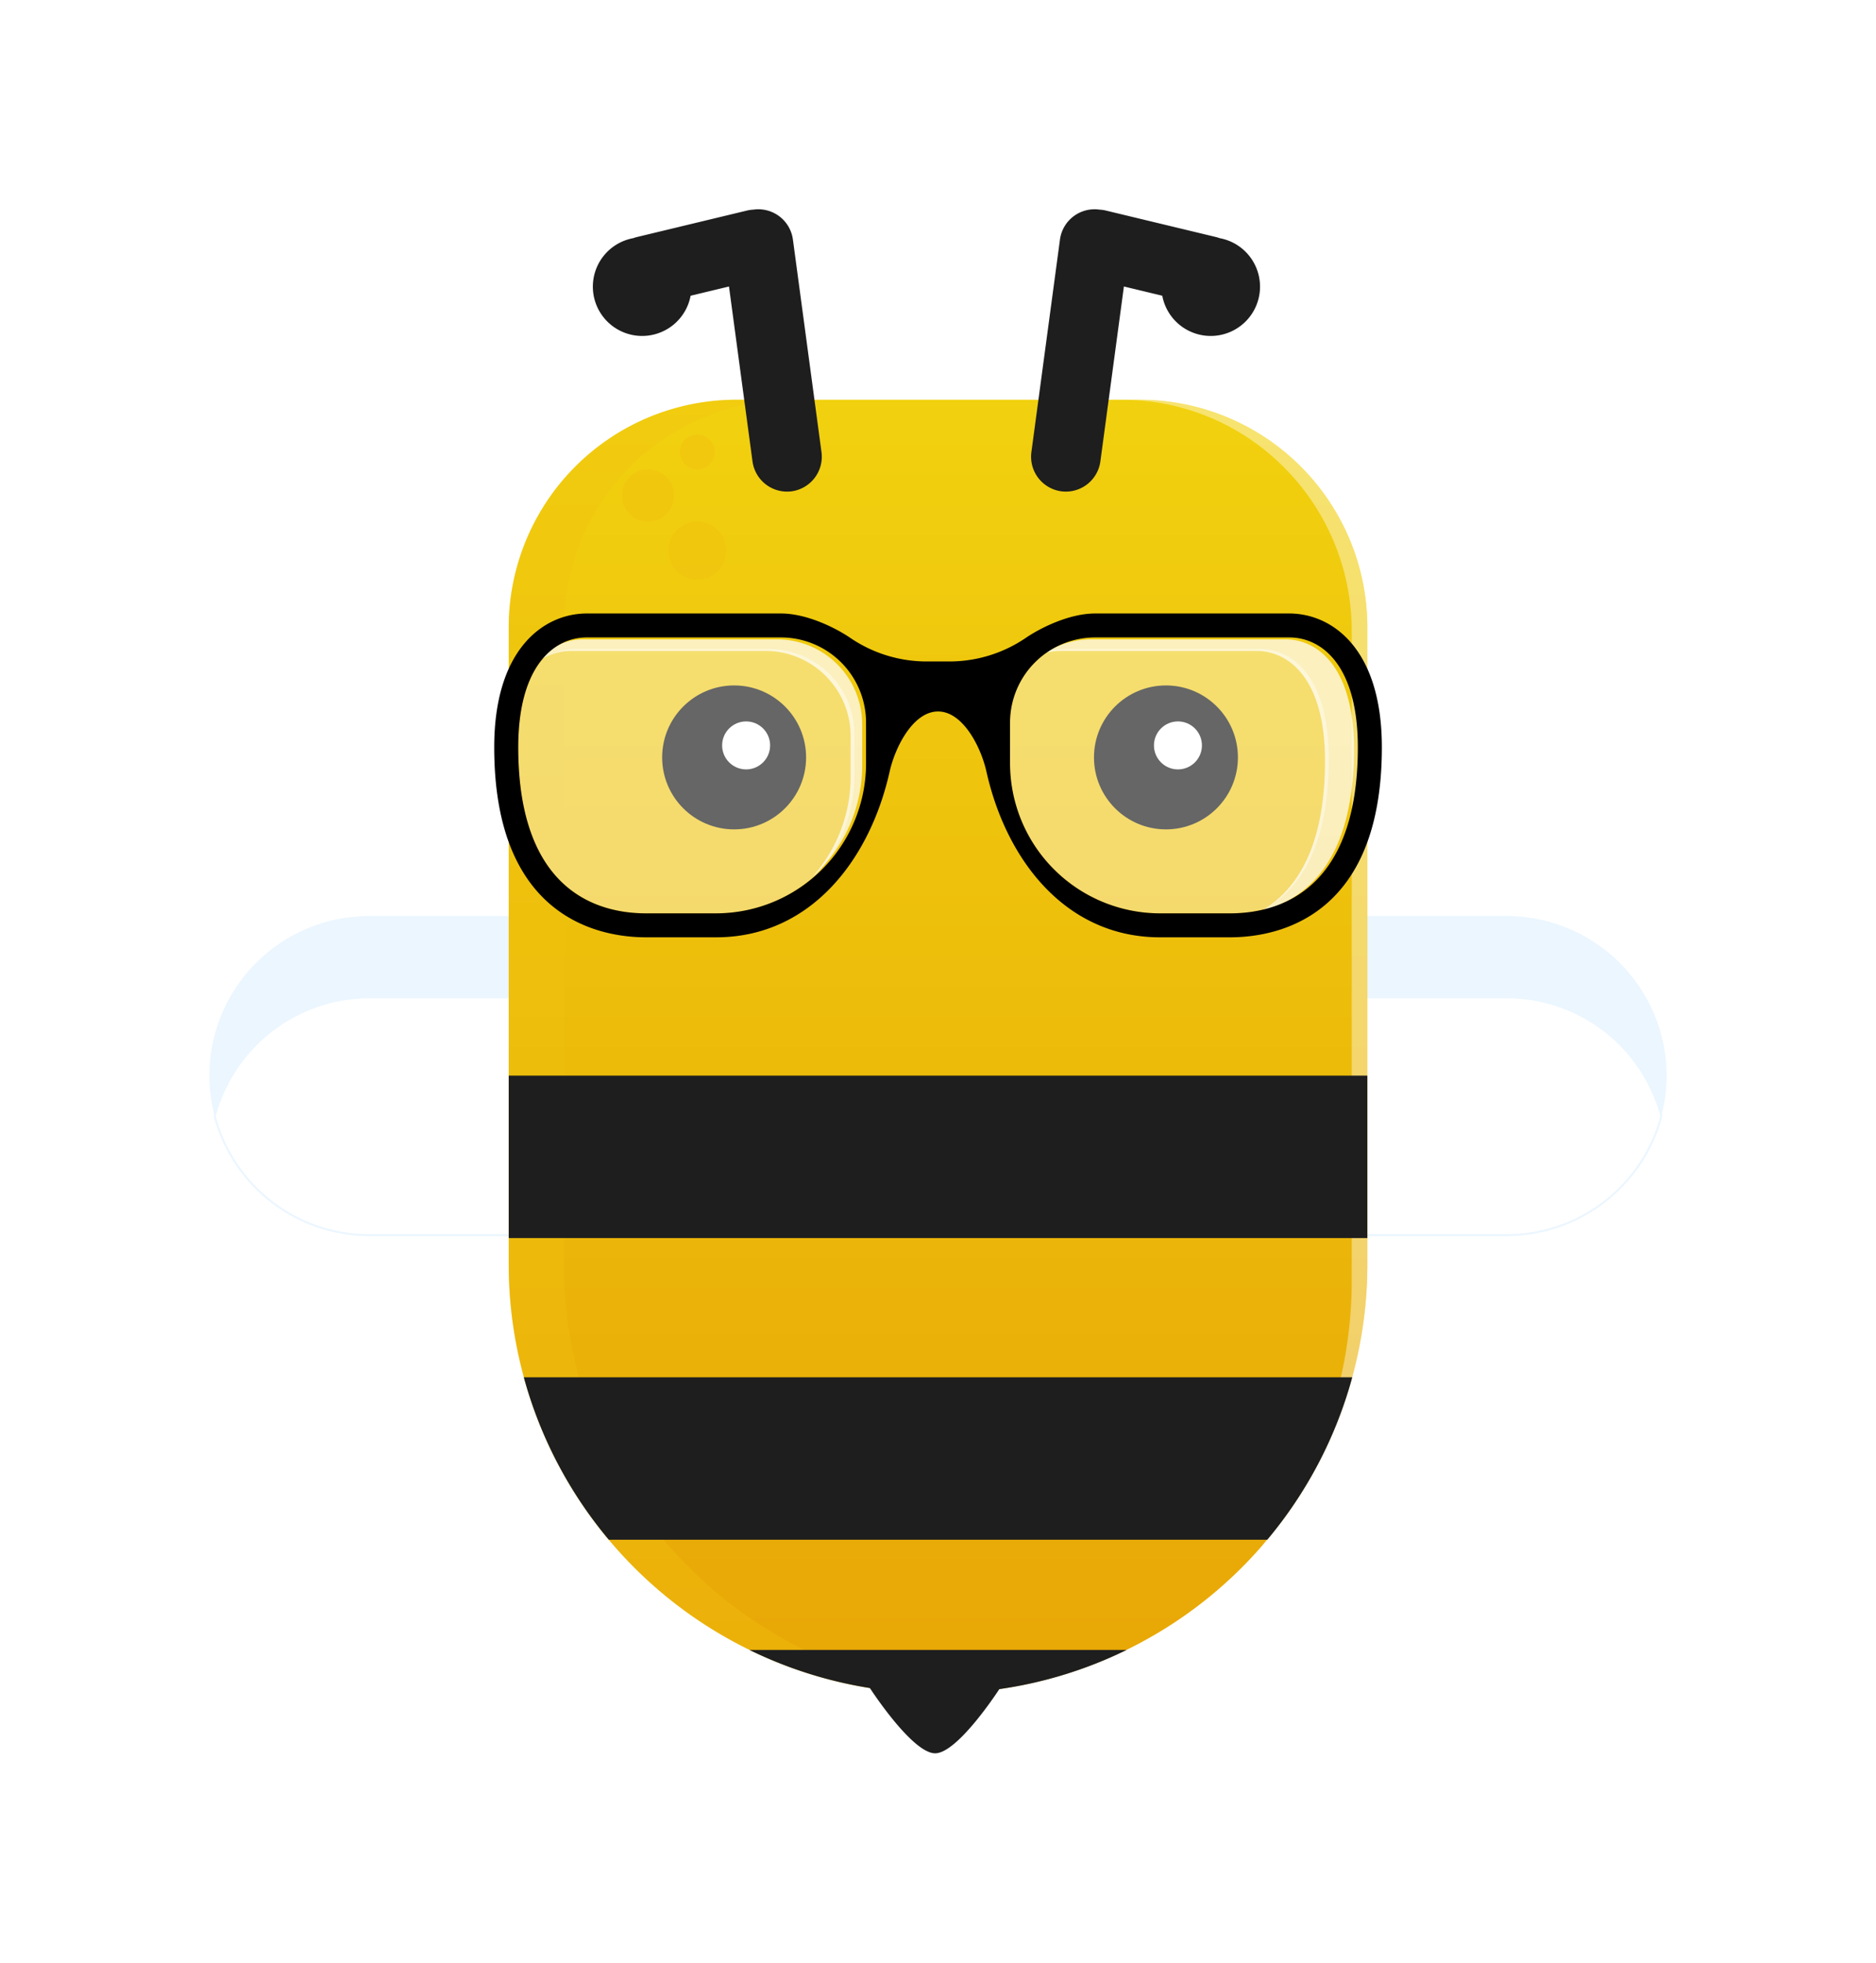 <svg xmlns="http://www.w3.org/2000/svg" xmlns:xlink="http://www.w3.org/1999/xlink" viewBox="0 0 978.31 1023.53"><defs><linearGradient id="a" x1="0.5" x2="0.5" y2="1" gradientUnits="objectBoundingBox"><stop offset="0" stop-color="#f1d10f"/><stop offset="1" stop-color="#e8a606"/></linearGradient><filter id="b" x="543.885" y="331.925" width="164.211" height="144.711" filterUnits="userSpaceOnUse"><feOffset dx="-2" dy="1" input="SourceAlpha"/><feGaussianBlur stdDeviation="0.5" result="c"/><feFlood flood-color="#fff" flood-opacity="0.729"/><feComposite operator="in" in2="c"/><feComposite in="SourceGraphic"/></filter><filter id="d" x="278.616" y="331.925" width="173.015" height="126.921" filterUnits="userSpaceOnUse"><feOffset dx="-2" dy="1" input="SourceAlpha"/><feGaussianBlur stdDeviation="0.5" result="e"/><feFlood flood-color="#fff" flood-opacity="0.729"/><feComposite operator="in" in2="e"/><feComposite in="SourceGraphic"/></filter><clipPath id="g"><rect width="978.31" height="1023.53"/></clipPath></defs><g id="f" clip-path="url(#g)"><rect width="978.31" height="1023.53" fill="#fff"/><path d="M869.124,560.936a83.465,83.465,0,0,1-83.2,83.2h-593.5a83.2,83.2,0,0,1,0-166.4h593.5A83.425,83.425,0,0,1,869.124,560.936Z" fill="#ebf6ff"/><path d="M866.371,582.114a83.6,83.6,0,0,1-80.446,62.021h-593.5a83.51,83.51,0,0,1-80.446-62.021,83.6,83.6,0,0,1,80.446-62.022h593.5A83.51,83.51,0,0,1,866.371,582.114Z" fill="#fff" stroke="#ebf6ff" stroke-miterlimit="10" stroke-width="1"/><path d="M713.058,327.221V659.262a223.882,223.882,0,1,1-447.764,0V327.221A118.737,118.737,0,0,1,384.042,208.473H594.31A118.737,118.737,0,0,1,713.058,327.221Z" fill="url(#a)"/><path d="M503.547,882.69c-4.75.3-9.53.454-14.371.454A223.688,223.688,0,0,1,265.294,659.262V327.221A118.737,118.737,0,0,1,384.042,208.473h28.742A118.737,118.737,0,0,0,294.036,327.221V659.262A223.725,223.725,0,0,0,503.547,882.69Z" fill="#f1c40f" opacity="0.34" style="mix-blend-mode:multiply;isolation:isolate"/><circle cx="37.532" cy="37.532" r="37.532" transform="translate(345.305 357.455)"/><circle cx="12.511" cy="12.511" r="12.511" transform="translate(376.581 376.221)" fill="#fff"/><circle cx="37.532" cy="37.532" r="37.532" transform="translate(570.495 357.455)"/><circle cx="12.511" cy="12.511" r="12.511" transform="translate(601.771 376.221)" fill="#fff"/><path d="M428.4,235.81,413.486,124.867a18.208,18.208,0,0,0-20.41-15.573h0c-.052.008-.1.022-.152.029a17.962,17.962,0,0,0-3.264.454L332.2,123.605a17.878,17.878,0,0,0-1.965.6,25.707,25.707,0,1,0,29.908,30.02l20.014-4.816,12.264,91.241a18.2,18.2,0,0,0,20.409,15.572h0A18.207,18.207,0,0,0,428.4,235.81Z" fill="#1e1e1e"/><path d="M636.019,124.2a17.879,17.879,0,0,0-1.965-.6L576.59,109.777a17.94,17.94,0,0,0-3.263-.454c-.052-.007-.1-.021-.152-.029h0a18.207,18.207,0,0,0-20.41,15.573L537.852,235.81a18.206,18.206,0,0,0,15.572,20.409h0a18.2,18.2,0,0,0,20.409-15.572L586.1,149.406l20.013,4.816a25.708,25.708,0,1,0,29.908-30.02Z" fill="#1e1e1e"/><path d="M521.133,880.878a221.776,221.776,0,0,0,66.37-20.425H390.85a221.683,221.683,0,0,0,62.786,19.867s22,34.027,34.027,34.027C499.5,914.347,521.133,880.878,521.133,880.878Z" fill="#1e1e1e"/><g transform="matrix(1, 0, 0, 1, 0, 0)" filter="url(#b)"><path d="M708.1,389.7c0,58.875-25.474,78.632-48.528,84.44,17.82-10.226,33.4-32.341,33.4-78.389,0-42.205-18.455-57.271-35.76-57.271H555.947a42.137,42.137,0,0,0-8.562.847,43.976,43.976,0,0,1,23.69-6.9H672.336C689.641,332.425,708.1,347.491,708.1,389.7Z" fill="#fff" opacity="0.73"/></g><path d="M692.969,395.747c0,46.048-15.581,68.163-33.4,78.389,0,.031,0,.031-.03,0a73.592,73.592,0,0,1-18.092,2.178H604.9a78.285,78.285,0,0,1-78.178-78.207v-21.3a44.357,44.357,0,0,1,20.664-37.485,42.137,42.137,0,0,1,8.562-.847H657.209C674.514,338.476,692.969,353.542,692.969,395.747Z" fill="#fff" opacity="0.4"/><g transform="matrix(1, 0, 0, 1, 0, 0)" filter="url(#d)"><path d="M451.631,376.808v21.3a78.077,78.077,0,0,1-26.05,58.239,78.055,78.055,0,0,0,20-52.188v-21.3a44.4,44.4,0,0,0-44.353-44.383H299.965a28.9,28.9,0,0,0-17.849,6.141c6.716-8.592,15.459-12.192,23.9-12.192H407.277A44.4,44.4,0,0,1,451.631,376.808Z" fill="#fff" opacity="0.73"/></g><path d="M445.58,382.859v21.3a78.055,78.055,0,0,1-20,52.188,77.815,77.815,0,0,1-52.128,19.968H336.906c-24.9,0-66.65-11.254-66.65-86.618,0-21.6,4.841-36.093,11.86-45.079a28.9,28.9,0,0,1,17.849-6.141H401.227A44.4,44.4,0,0,1,445.58,382.859Z" fill="#fff" opacity="0.4"/><circle cx="9.076" cy="9.076" r="9.076" transform="translate(354.544 226.626)" fill="#f1c40f" opacity="0.66" style="mix-blend-mode:multiply;isolation:isolate"/><circle cx="13.614" cy="13.614" r="13.614" transform="translate(324.29 244.778)" fill="#f1c40f" opacity="0.66" style="mix-blend-mode:multiply;isolation:isolate"/><circle cx="15.127" cy="15.127" r="15.127" transform="translate(348.493 272.007)" fill="#f1c40f" opacity="0.66" style="mix-blend-mode:multiply;isolation:isolate"/><path d="M713.058,327.221V659.262A223.261,223.261,0,0,1,660.869,802.97c-1.029,1.24-2.087,2.451-3.116,3.661A228.405,228.405,0,0,0,704.92,667.34v-338c0-66.741-53.732-120.866-120.05-120.866h9.44A118.737,118.737,0,0,1,713.058,327.221Z" fill="#fff" opacity="0.4"/><path d="M672.336,319.929H571.075c-13.313,0-28.228,7.353-36.154,12.738a70.72,70.72,0,0,1-39.482,12.283H482.913a70.72,70.72,0,0,1-39.482-12.283c-7.926-5.385-22.841-12.738-36.154-12.738H306.016c-22.266,0-48.285,18.274-48.285,69.767,0,89.462,55.365,99.113,79.175,99.113h36.547c48.589,0,79.962-39.511,90.491-86.437,2.934-13.069,12.374-31.343,25.232-31.343s22.3,18.274,25.232,31.343c10.529,46.926,41.9,86.437,90.491,86.437h36.547c23.81,0,79.175-9.651,79.175-99.113C720.621,338.2,694.6,319.929,672.336,319.929Zm-220.7,78.178a78.285,78.285,0,0,1-78.178,78.207H336.906c-24.9,0-66.65-11.254-66.65-86.618,0-42.205,18.455-57.271,35.76-57.271H407.277a44.4,44.4,0,0,1,44.354,44.383Zm189.815,78.207H604.9a78.285,78.285,0,0,1-78.178-78.207v-21.3a44.4,44.4,0,0,1,44.354-44.383H672.336c17.3,0,35.76,15.066,35.76,57.271C708.1,465.06,666.345,476.314,641.446,476.314Z"/><rect width="447.764" height="84.712" transform="translate(265.294 560.936)" fill="#1e1e1e"/><path d="M705.191,718.258a223.036,223.036,0,0,1-44.322,84.712H317.483a223.036,223.036,0,0,1-44.322-84.712Z" fill="#1e1e1e"/></g></svg>